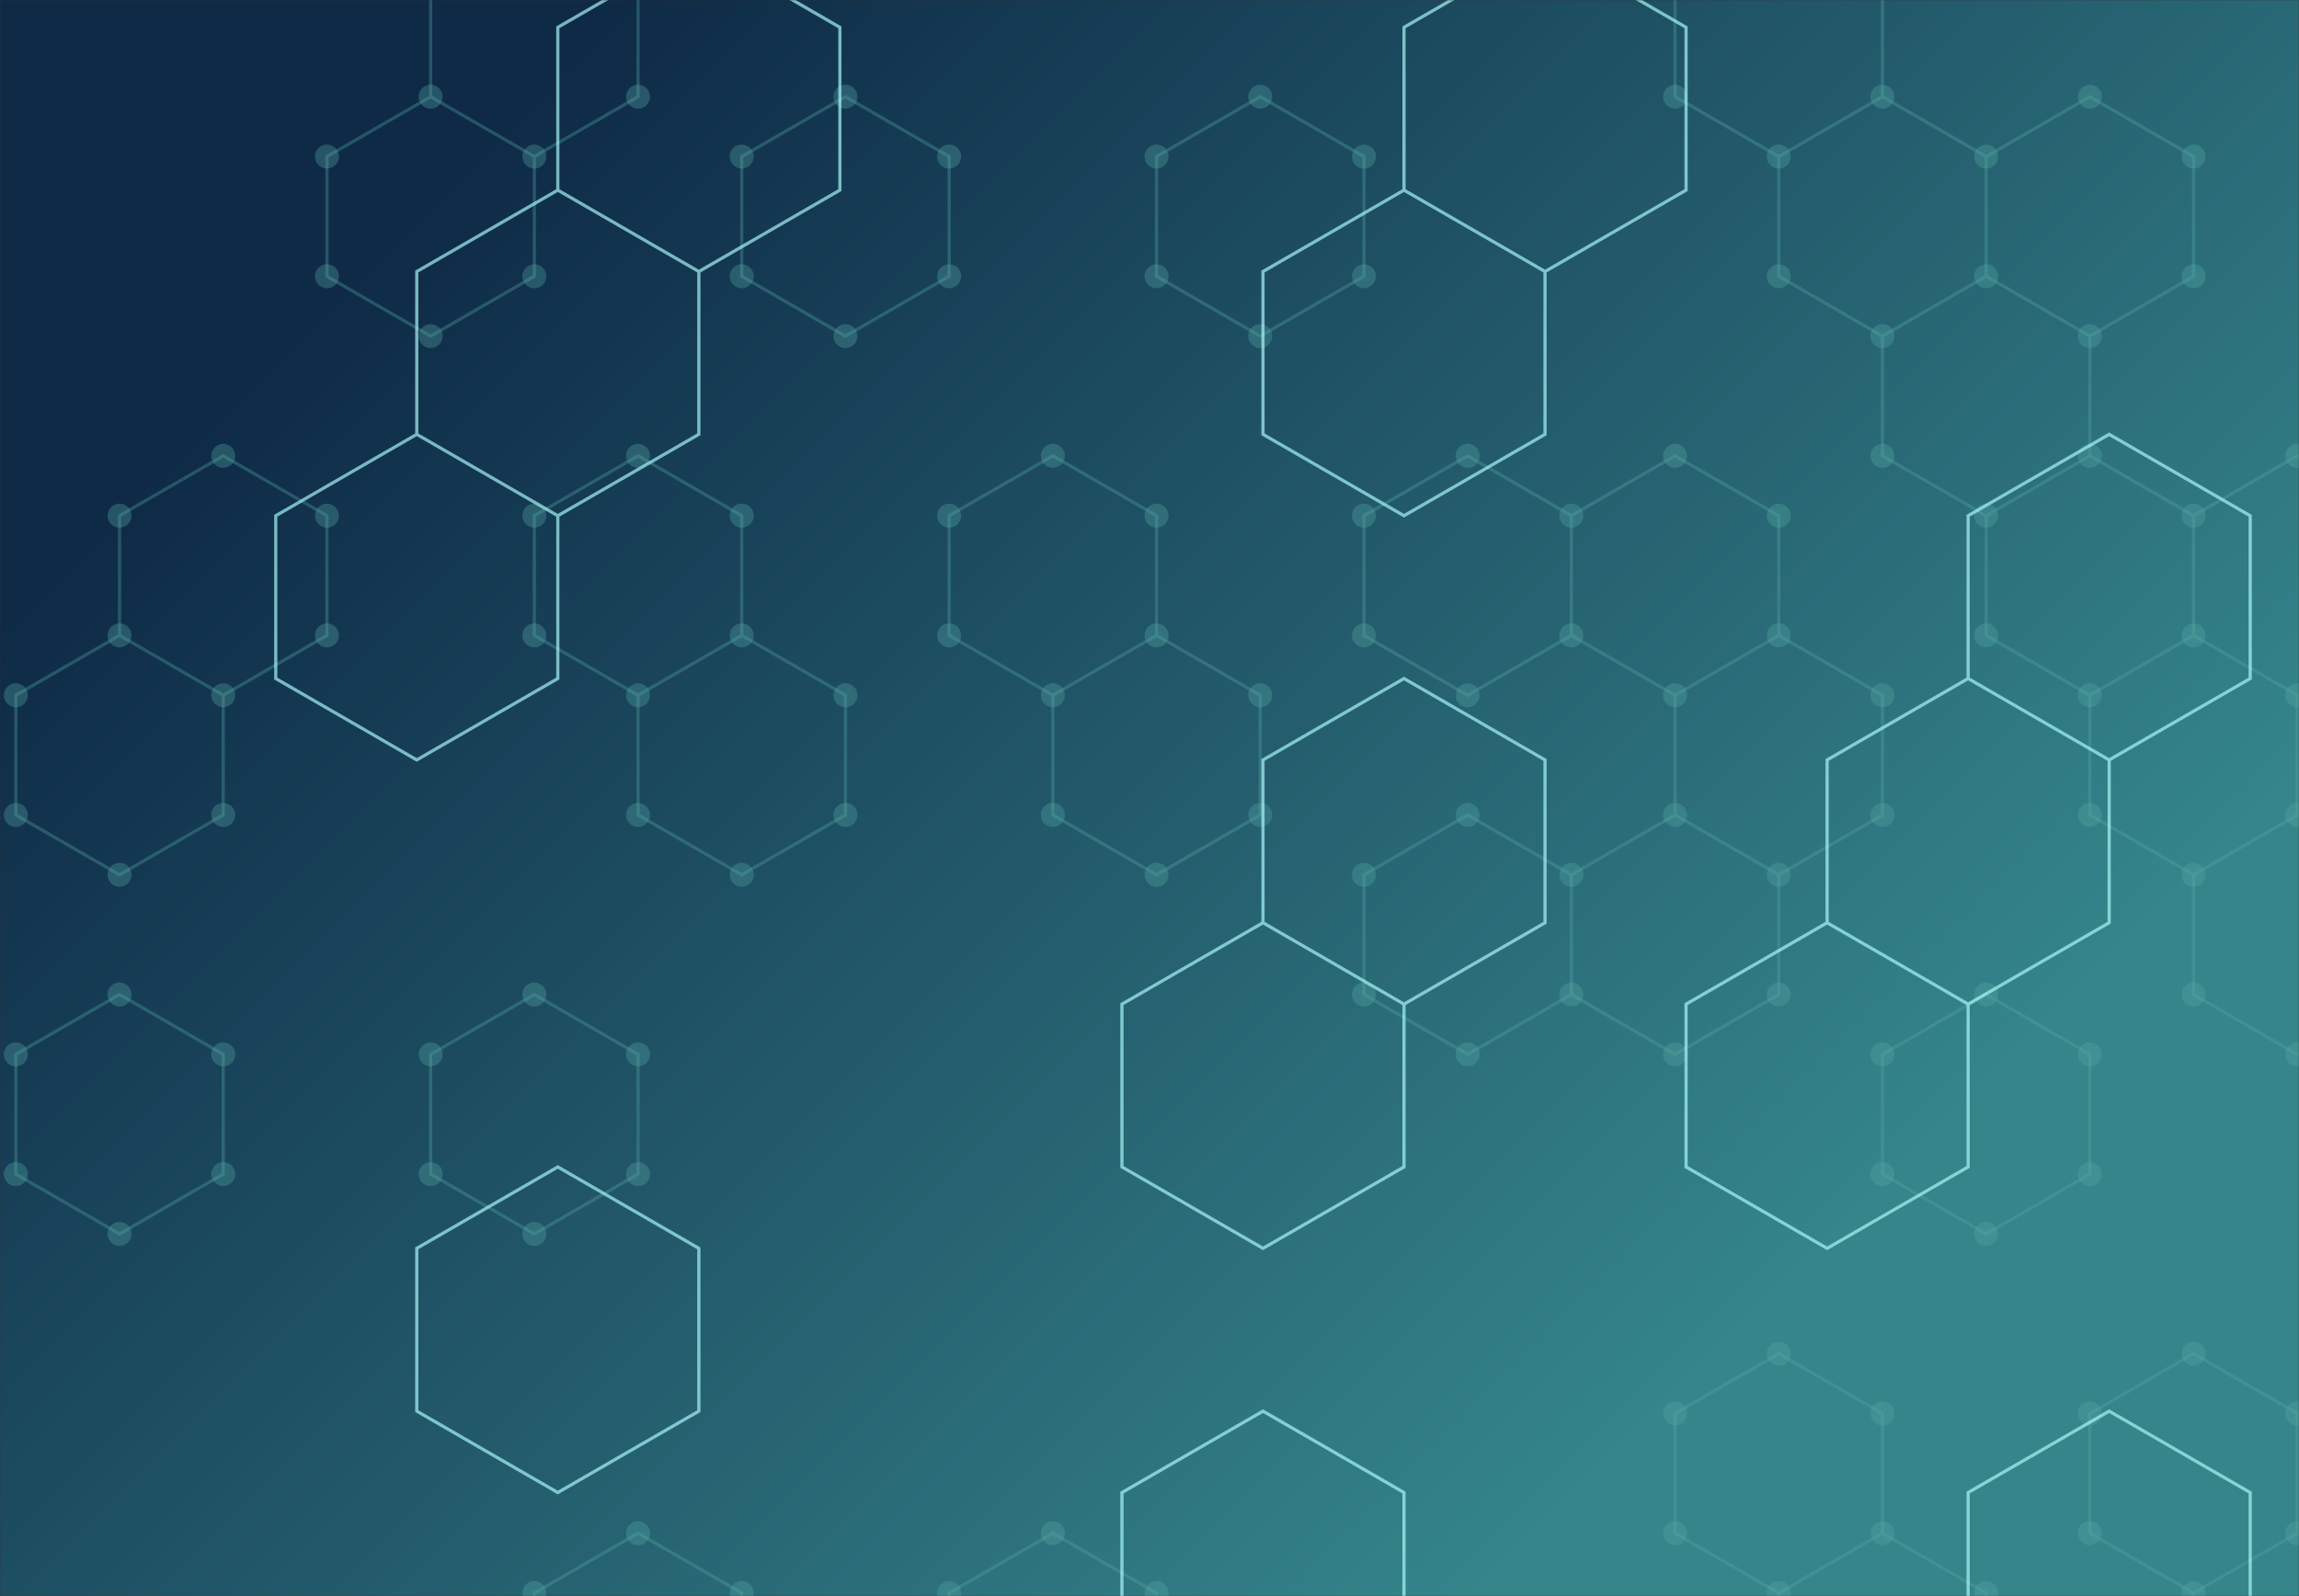 <svg xmlns="http://www.w3.org/2000/svg" version="1.1" xmlns:xlink="http://www.w3.org/1999/xlink" xmlns:svgjs="http://svgjs.com/svgjs" width="1440" height="1000" preserveAspectRatio="none" viewBox="0 0 1440 1000"><rect x="0" y="0" width="1440" height="1000" fill="#333333" stroke="none"/><g mask="url(&quot;#SvgjsMask1939&quot;)" fill="none"><rect width="1440" height="1000" x="0" y="0" fill="url(#SvgjsLinearGradient1940)"></rect><path d="M139.83 285.59L204.79 323.09L204.79 398.09L139.83 435.59L74.88 398.09L74.88 323.09zM74.88 398.09L139.83 435.59L139.83 510.59L74.88 548.09L9.93 510.59L9.93 435.59zM74.88 623.09L139.83 660.59L139.83 735.59L74.88 773.09L9.93 735.59L9.93 660.59zM269.74 60.59L334.69 98.09L334.69 173.09L269.74 210.59L204.79 173.09L204.79 98.09zM334.69 -51.91L399.65 -14.41L399.65 60.59L334.69 98.09L269.74 60.59L269.74 -14.41zM399.65 285.59L464.6 323.09L464.6 398.09L399.65 435.59L334.69 398.09L334.69 323.09zM334.69 623.09L399.65 660.59L399.65 735.59L334.69 773.09L269.74 735.59L269.74 660.59zM399.65 960.59L464.6 998.09L464.6 1073.09L399.65 1110.59L334.69 1073.09L334.69 998.09zM529.56 60.59L594.51 98.09L594.51 173.09L529.56 210.59L464.6 173.09L464.6 98.09zM464.6 398.09L529.56 435.59L529.56 510.59L464.6 548.09L399.65 510.59L399.65 435.59zM659.46 285.59L724.42 323.09L724.42 398.09L659.46 435.59L594.51 398.09L594.51 323.09zM659.46 960.59L724.42 998.09L724.42 1073.09L659.46 1110.59L594.51 1073.09L594.51 998.09zM789.37 60.59L854.33 98.09L854.33 173.09L789.37 210.59L724.42 173.09L724.42 98.09zM724.42 398.09L789.37 435.59L789.37 510.59L724.42 548.09L659.46 510.59L659.46 435.59zM919.28 285.59L984.23 323.09L984.23 398.09L919.28 435.59L854.32 398.09L854.32 323.09zM919.28 510.59L984.23 548.09L984.23 623.09L919.28 660.59L854.32 623.09L854.32 548.09zM1049.19 285.59L1114.14 323.09L1114.14 398.09L1049.19 435.59L984.23 398.09L984.23 323.09zM1049.19 510.59L1114.14 548.09L1114.14 623.09L1049.19 660.59L984.23 623.09L984.23 548.09zM1114.14 -51.91L1179.09 -14.41L1179.09 60.59L1114.14 98.09L1049.19 60.59L1049.19 -14.41zM1179.09 60.59L1244.05 98.09L1244.05 173.09L1179.09 210.59L1114.14 173.09L1114.14 98.09zM1114.14 398.09L1179.09 435.59L1179.09 510.59L1114.14 548.09L1049.19 510.59L1049.19 435.59zM1114.14 848.09L1179.09 885.59L1179.09 960.59L1114.14 998.09L1049.19 960.59L1049.19 885.59zM1179.09 960.59L1244.05 998.09L1244.05 1073.09L1179.09 1110.59L1114.14 1073.09L1114.14 998.09zM1309 60.59L1373.95 98.09L1373.95 173.09L1309 210.59L1244.05 173.09L1244.05 98.09zM1244.05 173.09L1309 210.59L1309 285.59L1244.05 323.09L1179.09 285.59L1179.09 210.59zM1309 285.59L1373.95 323.09L1373.95 398.09L1309 435.59L1244.05 398.09L1244.05 323.09zM1244.05 623.09L1309 660.59L1309 735.59L1244.05 773.09L1179.09 735.59L1179.09 660.59zM1438.91 285.59L1503.86 323.09L1503.86 398.09L1438.91 435.59L1373.95 398.09L1373.95 323.09zM1373.95 398.09L1438.91 435.59L1438.91 510.59L1373.95 548.09L1309 510.59L1309 435.59zM1438.91 510.59L1503.86 548.09L1503.86 623.09L1438.91 660.59L1373.95 623.09L1373.95 548.09zM1373.95 848.09L1438.91 885.59L1438.91 960.59L1373.95 998.09L1309 960.59L1309 885.59zM1438.91 960.59L1503.86 998.09L1503.86 1073.09L1438.91 1110.59L1373.95 1073.09L1373.95 998.09zM1568.82 60.59L1633.77 98.09L1633.77 173.09L1568.82 210.59L1503.86 173.09L1503.86 98.09zM1568.82 285.59L1633.77 323.09L1633.77 398.09L1568.82 435.59L1503.86 398.09L1503.86 323.09zM1503.86 398.09L1568.82 435.59L1568.82 510.59L1503.86 548.09L1438.91 510.59L1438.91 435.59zM1503.86 848.09L1568.82 885.59L1568.82 960.59L1503.86 998.09L1438.91 960.59L1438.91 885.59zM1568.82 960.59L1633.77 998.09L1633.77 1073.09L1568.82 1110.59L1503.86 1073.09L1503.86 998.09z" stroke="rgba(86, 168, 166, 0.34)" stroke-width="2"></path><path d="M132.33 285.59 a7.5 7.5 0 1 0 15 0 a7.5 7.5 0 1 0 -15 0zM197.29 323.09 a7.5 7.5 0 1 0 15 0 a7.5 7.5 0 1 0 -15 0zM197.29 398.09 a7.5 7.5 0 1 0 15 0 a7.5 7.5 0 1 0 -15 0zM132.33 435.59 a7.5 7.5 0 1 0 15 0 a7.5 7.5 0 1 0 -15 0zM67.38 398.09 a7.5 7.5 0 1 0 15 0 a7.5 7.5 0 1 0 -15 0zM67.38 323.09 a7.5 7.5 0 1 0 15 0 a7.5 7.5 0 1 0 -15 0zM132.33 510.59 a7.5 7.5 0 1 0 15 0 a7.5 7.5 0 1 0 -15 0zM67.38 548.09 a7.5 7.5 0 1 0 15 0 a7.5 7.5 0 1 0 -15 0zM2.43 510.59 a7.5 7.5 0 1 0 15 0 a7.5 7.5 0 1 0 -15 0zM2.43 435.59 a7.5 7.5 0 1 0 15 0 a7.5 7.5 0 1 0 -15 0zM67.38 623.09 a7.5 7.5 0 1 0 15 0 a7.5 7.5 0 1 0 -15 0zM132.33 660.59 a7.5 7.5 0 1 0 15 0 a7.5 7.5 0 1 0 -15 0zM132.33 735.59 a7.5 7.5 0 1 0 15 0 a7.5 7.5 0 1 0 -15 0zM67.38 773.09 a7.5 7.5 0 1 0 15 0 a7.5 7.5 0 1 0 -15 0zM2.43 735.59 a7.5 7.5 0 1 0 15 0 a7.5 7.5 0 1 0 -15 0zM2.43 660.59 a7.5 7.5 0 1 0 15 0 a7.5 7.5 0 1 0 -15 0zM262.24 60.59 a7.5 7.5 0 1 0 15 0 a7.5 7.5 0 1 0 -15 0zM327.19 98.09 a7.5 7.5 0 1 0 15 0 a7.5 7.5 0 1 0 -15 0zM327.19 173.09 a7.5 7.5 0 1 0 15 0 a7.5 7.5 0 1 0 -15 0zM262.24 210.59 a7.5 7.5 0 1 0 15 0 a7.5 7.5 0 1 0 -15 0zM197.29 173.09 a7.5 7.5 0 1 0 15 0 a7.5 7.5 0 1 0 -15 0zM197.29 98.09 a7.5 7.5 0 1 0 15 0 a7.5 7.5 0 1 0 -15 0zM327.19 -51.91 a7.5 7.5 0 1 0 15 0 a7.5 7.5 0 1 0 -15 0zM392.15 -14.41 a7.5 7.5 0 1 0 15 0 a7.5 7.5 0 1 0 -15 0zM392.15 60.59 a7.5 7.5 0 1 0 15 0 a7.5 7.5 0 1 0 -15 0zM262.24 -14.41 a7.5 7.5 0 1 0 15 0 a7.5 7.5 0 1 0 -15 0zM392.15 285.59 a7.5 7.5 0 1 0 15 0 a7.5 7.5 0 1 0 -15 0zM457.1 323.09 a7.5 7.5 0 1 0 15 0 a7.5 7.5 0 1 0 -15 0zM457.1 398.09 a7.5 7.5 0 1 0 15 0 a7.5 7.5 0 1 0 -15 0zM392.15 435.59 a7.5 7.5 0 1 0 15 0 a7.5 7.5 0 1 0 -15 0zM327.19 398.09 a7.5 7.5 0 1 0 15 0 a7.5 7.5 0 1 0 -15 0zM327.19 323.09 a7.5 7.5 0 1 0 15 0 a7.5 7.5 0 1 0 -15 0zM327.19 623.09 a7.5 7.5 0 1 0 15 0 a7.5 7.5 0 1 0 -15 0zM392.15 660.59 a7.5 7.5 0 1 0 15 0 a7.5 7.5 0 1 0 -15 0zM392.15 735.59 a7.5 7.5 0 1 0 15 0 a7.5 7.5 0 1 0 -15 0zM327.19 773.09 a7.5 7.5 0 1 0 15 0 a7.5 7.5 0 1 0 -15 0zM262.24 735.59 a7.5 7.5 0 1 0 15 0 a7.5 7.5 0 1 0 -15 0zM262.24 660.59 a7.5 7.5 0 1 0 15 0 a7.5 7.5 0 1 0 -15 0zM392.15 960.59 a7.5 7.5 0 1 0 15 0 a7.5 7.5 0 1 0 -15 0zM457.1 998.09 a7.5 7.5 0 1 0 15 0 a7.5 7.5 0 1 0 -15 0zM457.1 1073.09 a7.5 7.5 0 1 0 15 0 a7.5 7.5 0 1 0 -15 0zM392.15 1110.59 a7.5 7.5 0 1 0 15 0 a7.5 7.5 0 1 0 -15 0zM327.19 1073.09 a7.5 7.5 0 1 0 15 0 a7.5 7.5 0 1 0 -15 0zM327.19 998.09 a7.5 7.5 0 1 0 15 0 a7.5 7.5 0 1 0 -15 0zM522.06 60.59 a7.5 7.5 0 1 0 15 0 a7.5 7.5 0 1 0 -15 0zM587.01 98.09 a7.5 7.5 0 1 0 15 0 a7.5 7.5 0 1 0 -15 0zM587.01 173.09 a7.5 7.5 0 1 0 15 0 a7.5 7.5 0 1 0 -15 0zM522.06 210.59 a7.5 7.5 0 1 0 15 0 a7.5 7.5 0 1 0 -15 0zM457.1 173.09 a7.5 7.5 0 1 0 15 0 a7.5 7.5 0 1 0 -15 0zM457.1 98.09 a7.5 7.5 0 1 0 15 0 a7.5 7.5 0 1 0 -15 0zM522.06 435.59 a7.5 7.5 0 1 0 15 0 a7.5 7.5 0 1 0 -15 0zM522.06 510.59 a7.5 7.5 0 1 0 15 0 a7.5 7.5 0 1 0 -15 0zM457.1 548.09 a7.5 7.5 0 1 0 15 0 a7.5 7.5 0 1 0 -15 0zM392.15 510.59 a7.5 7.5 0 1 0 15 0 a7.5 7.5 0 1 0 -15 0zM651.96 285.59 a7.5 7.5 0 1 0 15 0 a7.5 7.5 0 1 0 -15 0zM716.92 323.09 a7.5 7.5 0 1 0 15 0 a7.5 7.5 0 1 0 -15 0zM716.92 398.09 a7.5 7.5 0 1 0 15 0 a7.5 7.5 0 1 0 -15 0zM651.96 435.59 a7.5 7.5 0 1 0 15 0 a7.5 7.5 0 1 0 -15 0zM587.01 398.09 a7.5 7.5 0 1 0 15 0 a7.5 7.5 0 1 0 -15 0zM587.01 323.09 a7.5 7.5 0 1 0 15 0 a7.5 7.5 0 1 0 -15 0zM651.96 960.59 a7.5 7.5 0 1 0 15 0 a7.5 7.5 0 1 0 -15 0zM716.92 998.09 a7.5 7.5 0 1 0 15 0 a7.5 7.5 0 1 0 -15 0zM716.92 1073.09 a7.5 7.5 0 1 0 15 0 a7.5 7.5 0 1 0 -15 0zM651.96 1110.59 a7.5 7.5 0 1 0 15 0 a7.5 7.5 0 1 0 -15 0zM587.01 1073.09 a7.5 7.5 0 1 0 15 0 a7.5 7.5 0 1 0 -15 0zM587.01 998.09 a7.5 7.5 0 1 0 15 0 a7.5 7.5 0 1 0 -15 0zM781.87 60.59 a7.5 7.5 0 1 0 15 0 a7.5 7.5 0 1 0 -15 0zM846.83 98.09 a7.5 7.5 0 1 0 15 0 a7.5 7.5 0 1 0 -15 0zM846.83 173.09 a7.5 7.5 0 1 0 15 0 a7.5 7.5 0 1 0 -15 0zM781.87 210.59 a7.5 7.5 0 1 0 15 0 a7.5 7.5 0 1 0 -15 0zM716.92 173.09 a7.5 7.5 0 1 0 15 0 a7.5 7.5 0 1 0 -15 0zM716.92 98.09 a7.5 7.5 0 1 0 15 0 a7.5 7.5 0 1 0 -15 0zM781.87 435.59 a7.5 7.5 0 1 0 15 0 a7.5 7.5 0 1 0 -15 0zM781.87 510.59 a7.5 7.5 0 1 0 15 0 a7.5 7.5 0 1 0 -15 0zM716.92 548.09 a7.5 7.5 0 1 0 15 0 a7.5 7.5 0 1 0 -15 0zM651.96 510.59 a7.5 7.5 0 1 0 15 0 a7.5 7.5 0 1 0 -15 0zM911.78 285.59 a7.5 7.5 0 1 0 15 0 a7.5 7.5 0 1 0 -15 0zM976.73 323.09 a7.5 7.5 0 1 0 15 0 a7.5 7.5 0 1 0 -15 0zM976.73 398.09 a7.5 7.5 0 1 0 15 0 a7.5 7.5 0 1 0 -15 0zM911.78 435.59 a7.5 7.5 0 1 0 15 0 a7.5 7.5 0 1 0 -15 0zM846.82 398.09 a7.5 7.5 0 1 0 15 0 a7.5 7.5 0 1 0 -15 0zM846.82 323.09 a7.5 7.5 0 1 0 15 0 a7.5 7.5 0 1 0 -15 0zM911.78 510.59 a7.5 7.5 0 1 0 15 0 a7.5 7.5 0 1 0 -15 0zM976.73 548.09 a7.5 7.5 0 1 0 15 0 a7.5 7.5 0 1 0 -15 0zM976.73 623.09 a7.5 7.5 0 1 0 15 0 a7.5 7.5 0 1 0 -15 0zM911.78 660.59 a7.5 7.5 0 1 0 15 0 a7.5 7.5 0 1 0 -15 0zM846.82 623.09 a7.5 7.5 0 1 0 15 0 a7.5 7.5 0 1 0 -15 0zM846.82 548.09 a7.5 7.5 0 1 0 15 0 a7.5 7.5 0 1 0 -15 0zM1041.69 285.59 a7.5 7.5 0 1 0 15 0 a7.5 7.5 0 1 0 -15 0zM1106.64 323.09 a7.5 7.5 0 1 0 15 0 a7.5 7.5 0 1 0 -15 0zM1106.64 398.09 a7.5 7.5 0 1 0 15 0 a7.5 7.5 0 1 0 -15 0zM1041.69 435.59 a7.5 7.5 0 1 0 15 0 a7.5 7.5 0 1 0 -15 0zM1041.69 510.59 a7.5 7.5 0 1 0 15 0 a7.5 7.5 0 1 0 -15 0zM1106.64 548.09 a7.5 7.5 0 1 0 15 0 a7.5 7.5 0 1 0 -15 0zM1106.64 623.09 a7.5 7.5 0 1 0 15 0 a7.5 7.5 0 1 0 -15 0zM1041.69 660.59 a7.5 7.5 0 1 0 15 0 a7.5 7.5 0 1 0 -15 0zM1106.64 -51.91 a7.5 7.5 0 1 0 15 0 a7.5 7.5 0 1 0 -15 0zM1171.59 -14.41 a7.5 7.5 0 1 0 15 0 a7.5 7.5 0 1 0 -15 0zM1171.59 60.59 a7.5 7.5 0 1 0 15 0 a7.5 7.5 0 1 0 -15 0zM1106.64 98.09 a7.5 7.5 0 1 0 15 0 a7.5 7.5 0 1 0 -15 0zM1041.69 60.59 a7.5 7.5 0 1 0 15 0 a7.5 7.5 0 1 0 -15 0zM1041.69 -14.41 a7.5 7.5 0 1 0 15 0 a7.5 7.5 0 1 0 -15 0zM1236.55 98.09 a7.5 7.5 0 1 0 15 0 a7.5 7.5 0 1 0 -15 0zM1236.55 173.09 a7.5 7.5 0 1 0 15 0 a7.5 7.5 0 1 0 -15 0zM1171.59 210.59 a7.5 7.5 0 1 0 15 0 a7.5 7.5 0 1 0 -15 0zM1106.64 173.09 a7.5 7.5 0 1 0 15 0 a7.5 7.5 0 1 0 -15 0zM1171.59 435.59 a7.5 7.5 0 1 0 15 0 a7.5 7.5 0 1 0 -15 0zM1171.59 510.59 a7.5 7.5 0 1 0 15 0 a7.5 7.5 0 1 0 -15 0zM1106.64 848.09 a7.5 7.5 0 1 0 15 0 a7.5 7.5 0 1 0 -15 0zM1171.59 885.59 a7.5 7.5 0 1 0 15 0 a7.5 7.5 0 1 0 -15 0zM1171.59 960.59 a7.5 7.5 0 1 0 15 0 a7.5 7.5 0 1 0 -15 0zM1106.64 998.09 a7.5 7.5 0 1 0 15 0 a7.5 7.5 0 1 0 -15 0zM1041.69 960.59 a7.5 7.5 0 1 0 15 0 a7.5 7.5 0 1 0 -15 0zM1041.69 885.59 a7.5 7.5 0 1 0 15 0 a7.5 7.5 0 1 0 -15 0zM1236.55 998.09 a7.5 7.5 0 1 0 15 0 a7.5 7.5 0 1 0 -15 0zM1236.55 1073.09 a7.5 7.5 0 1 0 15 0 a7.5 7.5 0 1 0 -15 0zM1171.59 1110.59 a7.5 7.5 0 1 0 15 0 a7.5 7.5 0 1 0 -15 0zM1106.64 1073.09 a7.5 7.5 0 1 0 15 0 a7.5 7.5 0 1 0 -15 0zM1301.5 60.59 a7.5 7.5 0 1 0 15 0 a7.5 7.5 0 1 0 -15 0zM1366.45 98.09 a7.5 7.5 0 1 0 15 0 a7.5 7.5 0 1 0 -15 0zM1366.45 173.09 a7.5 7.5 0 1 0 15 0 a7.5 7.5 0 1 0 -15 0zM1301.5 210.59 a7.5 7.5 0 1 0 15 0 a7.5 7.5 0 1 0 -15 0zM1301.5 285.59 a7.5 7.5 0 1 0 15 0 a7.5 7.5 0 1 0 -15 0zM1236.55 323.09 a7.5 7.5 0 1 0 15 0 a7.5 7.5 0 1 0 -15 0zM1171.59 285.59 a7.5 7.5 0 1 0 15 0 a7.5 7.5 0 1 0 -15 0zM1366.45 323.09 a7.5 7.5 0 1 0 15 0 a7.5 7.5 0 1 0 -15 0zM1366.45 398.09 a7.5 7.5 0 1 0 15 0 a7.5 7.5 0 1 0 -15 0zM1301.5 435.59 a7.5 7.5 0 1 0 15 0 a7.5 7.5 0 1 0 -15 0zM1236.55 398.09 a7.5 7.5 0 1 0 15 0 a7.5 7.5 0 1 0 -15 0zM1236.55 623.09 a7.5 7.5 0 1 0 15 0 a7.5 7.5 0 1 0 -15 0zM1301.5 660.59 a7.5 7.5 0 1 0 15 0 a7.5 7.5 0 1 0 -15 0zM1301.5 735.59 a7.5 7.5 0 1 0 15 0 a7.5 7.5 0 1 0 -15 0zM1236.55 773.09 a7.5 7.5 0 1 0 15 0 a7.5 7.5 0 1 0 -15 0zM1171.59 735.59 a7.5 7.5 0 1 0 15 0 a7.5 7.5 0 1 0 -15 0zM1171.59 660.59 a7.5 7.5 0 1 0 15 0 a7.5 7.5 0 1 0 -15 0zM1431.41 285.59 a7.5 7.5 0 1 0 15 0 a7.5 7.5 0 1 0 -15 0zM1496.36 323.09 a7.5 7.5 0 1 0 15 0 a7.5 7.5 0 1 0 -15 0zM1496.36 398.09 a7.5 7.5 0 1 0 15 0 a7.5 7.5 0 1 0 -15 0zM1431.41 435.59 a7.5 7.5 0 1 0 15 0 a7.5 7.5 0 1 0 -15 0zM1431.41 510.59 a7.5 7.5 0 1 0 15 0 a7.5 7.5 0 1 0 -15 0zM1366.45 548.09 a7.5 7.5 0 1 0 15 0 a7.5 7.5 0 1 0 -15 0zM1301.5 510.59 a7.5 7.5 0 1 0 15 0 a7.5 7.5 0 1 0 -15 0zM1496.36 548.09 a7.5 7.5 0 1 0 15 0 a7.5 7.5 0 1 0 -15 0zM1496.36 623.09 a7.5 7.5 0 1 0 15 0 a7.5 7.5 0 1 0 -15 0zM1431.41 660.59 a7.5 7.5 0 1 0 15 0 a7.5 7.5 0 1 0 -15 0zM1366.45 623.09 a7.5 7.5 0 1 0 15 0 a7.5 7.5 0 1 0 -15 0zM1366.45 848.09 a7.5 7.5 0 1 0 15 0 a7.5 7.5 0 1 0 -15 0zM1431.41 885.59 a7.5 7.5 0 1 0 15 0 a7.5 7.5 0 1 0 -15 0zM1431.41 960.59 a7.5 7.5 0 1 0 15 0 a7.5 7.5 0 1 0 -15 0zM1366.45 998.09 a7.5 7.5 0 1 0 15 0 a7.5 7.5 0 1 0 -15 0zM1301.5 960.59 a7.5 7.5 0 1 0 15 0 a7.5 7.5 0 1 0 -15 0zM1301.5 885.59 a7.5 7.5 0 1 0 15 0 a7.5 7.5 0 1 0 -15 0zM1496.36 998.09 a7.5 7.5 0 1 0 15 0 a7.5 7.5 0 1 0 -15 0zM1496.36 1073.09 a7.5 7.5 0 1 0 15 0 a7.5 7.5 0 1 0 -15 0zM1431.41 1110.59 a7.5 7.5 0 1 0 15 0 a7.5 7.5 0 1 0 -15 0zM1366.45 1073.09 a7.5 7.5 0 1 0 15 0 a7.5 7.5 0 1 0 -15 0zM1561.32 60.59 a7.5 7.5 0 1 0 15 0 a7.5 7.5 0 1 0 -15 0zM1626.27 98.09 a7.5 7.5 0 1 0 15 0 a7.5 7.5 0 1 0 -15 0zM1626.27 173.09 a7.5 7.5 0 1 0 15 0 a7.5 7.5 0 1 0 -15 0zM1561.32 210.59 a7.5 7.5 0 1 0 15 0 a7.5 7.5 0 1 0 -15 0zM1496.36 173.09 a7.5 7.5 0 1 0 15 0 a7.5 7.5 0 1 0 -15 0zM1496.36 98.09 a7.5 7.5 0 1 0 15 0 a7.5 7.5 0 1 0 -15 0zM1561.32 285.59 a7.5 7.5 0 1 0 15 0 a7.5 7.5 0 1 0 -15 0zM1626.27 323.09 a7.5 7.5 0 1 0 15 0 a7.5 7.5 0 1 0 -15 0zM1626.27 398.09 a7.5 7.5 0 1 0 15 0 a7.5 7.5 0 1 0 -15 0zM1561.32 435.59 a7.5 7.5 0 1 0 15 0 a7.5 7.5 0 1 0 -15 0zM1561.32 510.59 a7.5 7.5 0 1 0 15 0 a7.5 7.5 0 1 0 -15 0zM1496.36 848.09 a7.5 7.5 0 1 0 15 0 a7.5 7.5 0 1 0 -15 0zM1561.32 885.59 a7.5 7.5 0 1 0 15 0 a7.5 7.5 0 1 0 -15 0zM1561.32 960.59 a7.5 7.5 0 1 0 15 0 a7.5 7.5 0 1 0 -15 0zM1626.27 998.09 a7.5 7.5 0 1 0 15 0 a7.5 7.5 0 1 0 -15 0zM1626.27 1073.09 a7.5 7.5 0 1 0 15 0 a7.5 7.5 0 1 0 -15 0zM1561.32 1110.59 a7.5 7.5 0 1 0 15 0 a7.5 7.5 0 1 0 -15 0z" fill="rgba(86, 168, 166, 0.34)"></path><path d="M349.39 119.12L437.73 170.12L437.73 272.12L349.39 323.12L261.05 272.12L261.05 170.12zM261.05 272.12L349.39 323.12L349.39 425.12L261.05 476.12L172.72 425.12L172.72 323.12zM349.39 731.12L437.73 782.12L437.73 884.12L349.39 935.12L261.05 884.12L261.05 782.12zM349.39 1037.12L437.73 1088.12L437.73 1190.12L349.39 1241.12L261.05 1190.12L261.05 1088.12zM437.73 -33.88L526.07 17.12L526.07 119.12L437.73 170.12L349.39 119.12L349.39 17.12zM879.41 119.12L967.75 170.12L967.75 272.12L879.41 323.12L791.08 272.12L791.08 170.12zM879.41 425.12L967.75 476.12L967.75 578.12L879.41 629.12L791.08 578.12L791.08 476.12zM791.08 578.12L879.41 629.12L879.41 731.12L791.08 782.12L702.74 731.12L702.74 629.12zM791.08 884.12L879.41 935.12L879.41 1037.12L791.08 1088.12L702.74 1037.12L702.74 935.12zM967.75 -33.88L1056.09 17.12L1056.09 119.12L967.75 170.12L879.41 119.12L879.41 17.12zM1232.76 425.12L1321.1 476.12L1321.1 578.12L1232.76 629.12L1144.43 578.12L1144.43 476.12zM1144.43 578.12L1232.76 629.12L1232.76 731.12L1144.43 782.12L1056.09 731.12L1056.09 629.12zM1321.1 272.12L1409.44 323.12L1409.44 425.12L1321.1 476.12L1232.76 425.12L1232.76 323.12zM1321.1 884.12L1409.44 935.12L1409.44 1037.12L1321.1 1088.12L1232.76 1037.12L1232.76 935.12zM1409.44 1037.12L1497.77 1088.12L1497.77 1190.12L1409.44 1241.12L1321.1 1190.12L1321.1 1088.12z" stroke="rgba(174, 254, 255, 0.66)" stroke-width="2"></path></g><defs><mask id="SvgjsMask1939"><rect width="1440" height="1000" fill="#ffffff"></rect></mask><linearGradient x1="7.64%" y1="-11%" x2="92.36%" y2="111%" gradientUnits="userSpaceOnUse" id="SvgjsLinearGradient1940"><stop stop-color="rgba(14, 42, 71, 1)" offset="0.16"></stop><stop stop-color="rgba(53, 133, 139, 1)" offset="0.79"></stop></linearGradient></defs></svg>